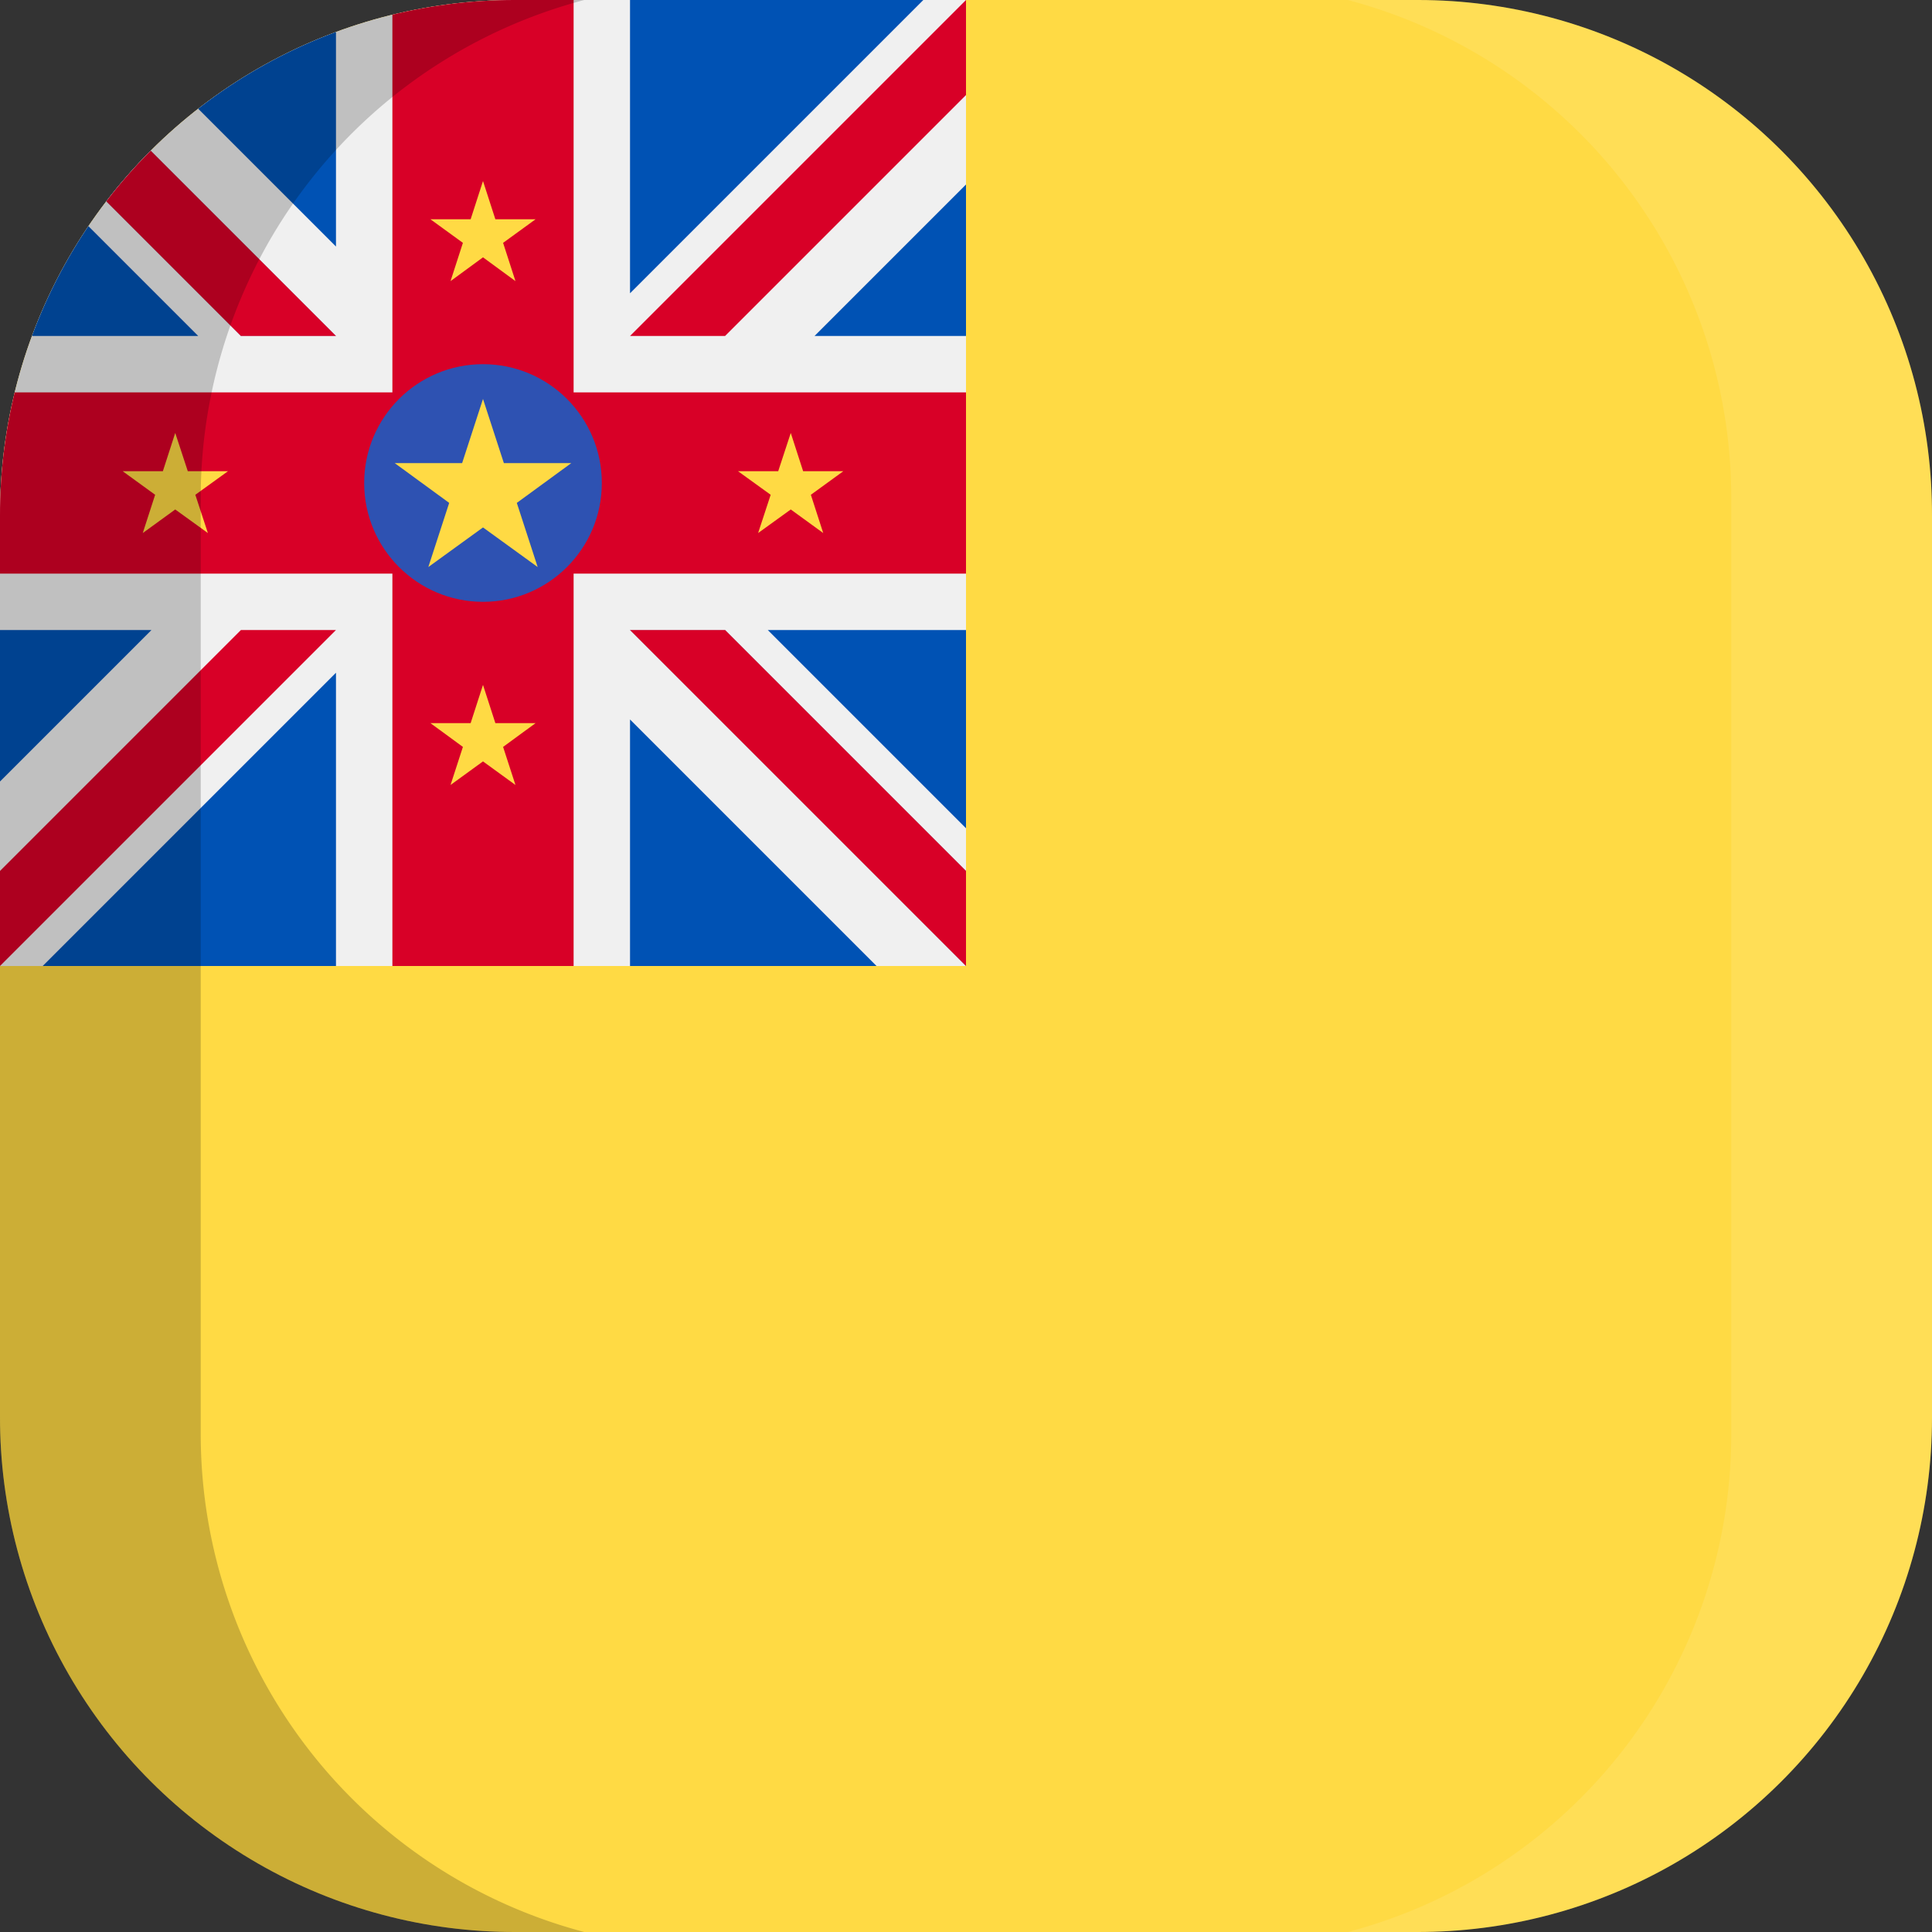 <svg xmlns="http://www.w3.org/2000/svg" xmlns:xlink="http://www.w3.org/1999/xlink" width="100" height="100" viewBox="0 0 100 100">
  <rect x="0" y="0" width="100" height="100" fill="#333333" stroke="none"/>
  <defs>
    <clipPath id="a">
      <path d="M73.3,100H26.7A26.63,26.63,0,0,1,0,73.3V26.7A26.63,26.63,0,0,1,26.7,0H73.4A26.61,26.61,0,0,1,100,26.7V73.4A26.61,26.61,0,0,1,73.3,100Z" fill="none"/>
    </clipPath>
  </defs>
  <title>flag_oc_poly_niue</title>
  <g clip-path="url(#a)">
    <g>
      <g>
        <rect width="100" height="100" fill="#ffda44"/>
        <rect width="50" height="50" fill="#f0f0f0"/>
        <polygon points="0 29.69 20.31 29.69 20.31 50 29.69 50 29.69 29.69 50 29.69 50 20.31 29.69 20.31 29.69 0 20.31 0 20.31 20.31 0 20.31 0 29.69" fill="#d80027"/>
        <g>
          <polygon points="39.74 32.61 50 42.87 50 32.61 39.74 32.61" fill="#0052b4"/>
          <polygon points="32.61 32.61 50 50 50 45.08 37.53 32.61 32.61 32.61" fill="#0052b4"/>
          <polygon points="45.37 50 32.61 37.24 32.61 50 45.37 50" fill="#0052b4"/>
        </g>
        <polygon points="32.61 32.61 50 50 50 45.08 37.53 32.61 32.61 32.61" fill="#f0f0f0"/>
        <polygon points="32.61 32.61 50 50 50 45.08 37.53 32.61 32.61 32.61" fill="#d80027"/>
        <g>
          <polygon points="7.84 32.61 0 40.45 0 32.61 7.84 32.61" fill="#0052b4"/>
          <polygon points="17.39 34.82 17.39 50 2.21 50 17.39 34.82" fill="#0052b4"/>
        </g>
        <polygon points="12.47 32.61 0 45.08 0 50 0 50 17.39 32.61 12.47 32.61" fill="#d80027"/>
        <g>
          <polygon points="10.26 17.39 0 7.13 0 17.39 10.26 17.39" fill="#0052b4"/>
          <polygon points="17.39 17.39 0 0 0 4.92 12.47 17.39 17.39 17.39" fill="#0052b4"/>
          <polygon points="4.63 0 17.39 12.76 17.39 0 4.63 0" fill="#0052b4"/>
        </g>
        <polygon points="17.39 17.39 0 0 0 4.92 12.47 17.39 17.39 17.39" fill="#f0f0f0"/>
        <polygon points="17.39 17.39 0 0 0 4.92 12.47 17.39 17.39 17.39" fill="#d80027"/>
        <g>
          <polygon points="42.16 17.39 50 9.55 50 17.39 42.16 17.39" fill="#0052b4"/>
          <polygon points="32.61 15.18 32.61 0 47.79 0 32.61 15.18" fill="#0052b4"/>
        </g>
        <polygon points="37.53 17.39 50 4.92 50 0 50 0 32.61 17.39 37.53 17.39" fill="#d80027"/>
        <circle cx="25" cy="25" r="6.15" fill="#2e52b2"/>
        <g>
          <polygon points="25 20.65 26.08 23.97 29.57 23.97 26.75 26.03 27.83 29.35 25 27.3 22.17 29.35 23.25 26.03 20.43 23.97 23.92 23.97 25 20.65" fill="#ffda44"/>
          <polygon points="25 35.45 25.64 37.43 27.72 37.43 26.04 38.66 26.68 40.63 25 39.41 23.32 40.63 23.96 38.66 22.28 37.43 24.36 37.43 25 35.45" fill="#ffda44"/>
          <polygon points="25 9.37 25.64 11.35 27.72 11.35 26.04 12.57 26.68 14.55 25 13.32 23.32 14.55 23.96 12.57 22.28 11.35 24.36 11.35 25 9.37" fill="#ffda44"/>
          <polygon points="40.93 22.41 41.57 24.39 43.65 24.39 41.97 25.61 42.61 27.59 40.93 26.37 39.24 27.59 39.89 25.61 38.2 24.39 40.28 24.39 40.93 22.41" fill="#ffda44"/>
          <polygon points="9.07 22.41 9.72 24.39 11.8 24.39 10.11 25.61 10.76 27.59 9.07 26.37 7.39 27.59 8.03 25.61 6.35 24.39 8.43 24.39 9.07 22.41" fill="#ffda44"/>
        </g>
      </g>
      <g>
        <path d="M10.39,74.25V25.75A26.64,26.64,0,0,1,30.24,0H0V100H30.24A26.66,26.66,0,0,1,10.39,74.25Z" opacity="0.2" style="isolation: isolate"/>
        <path d="M89.61,25.75V74.24A26.64,26.64,0,0,1,69.76,100H100V0H69.76A26.66,26.66,0,0,1,89.61,25.75Z" fill="#fff" opacity="0.1" style="isolation: isolate"/>
      </g>
    </g>
  </g>
</svg>
